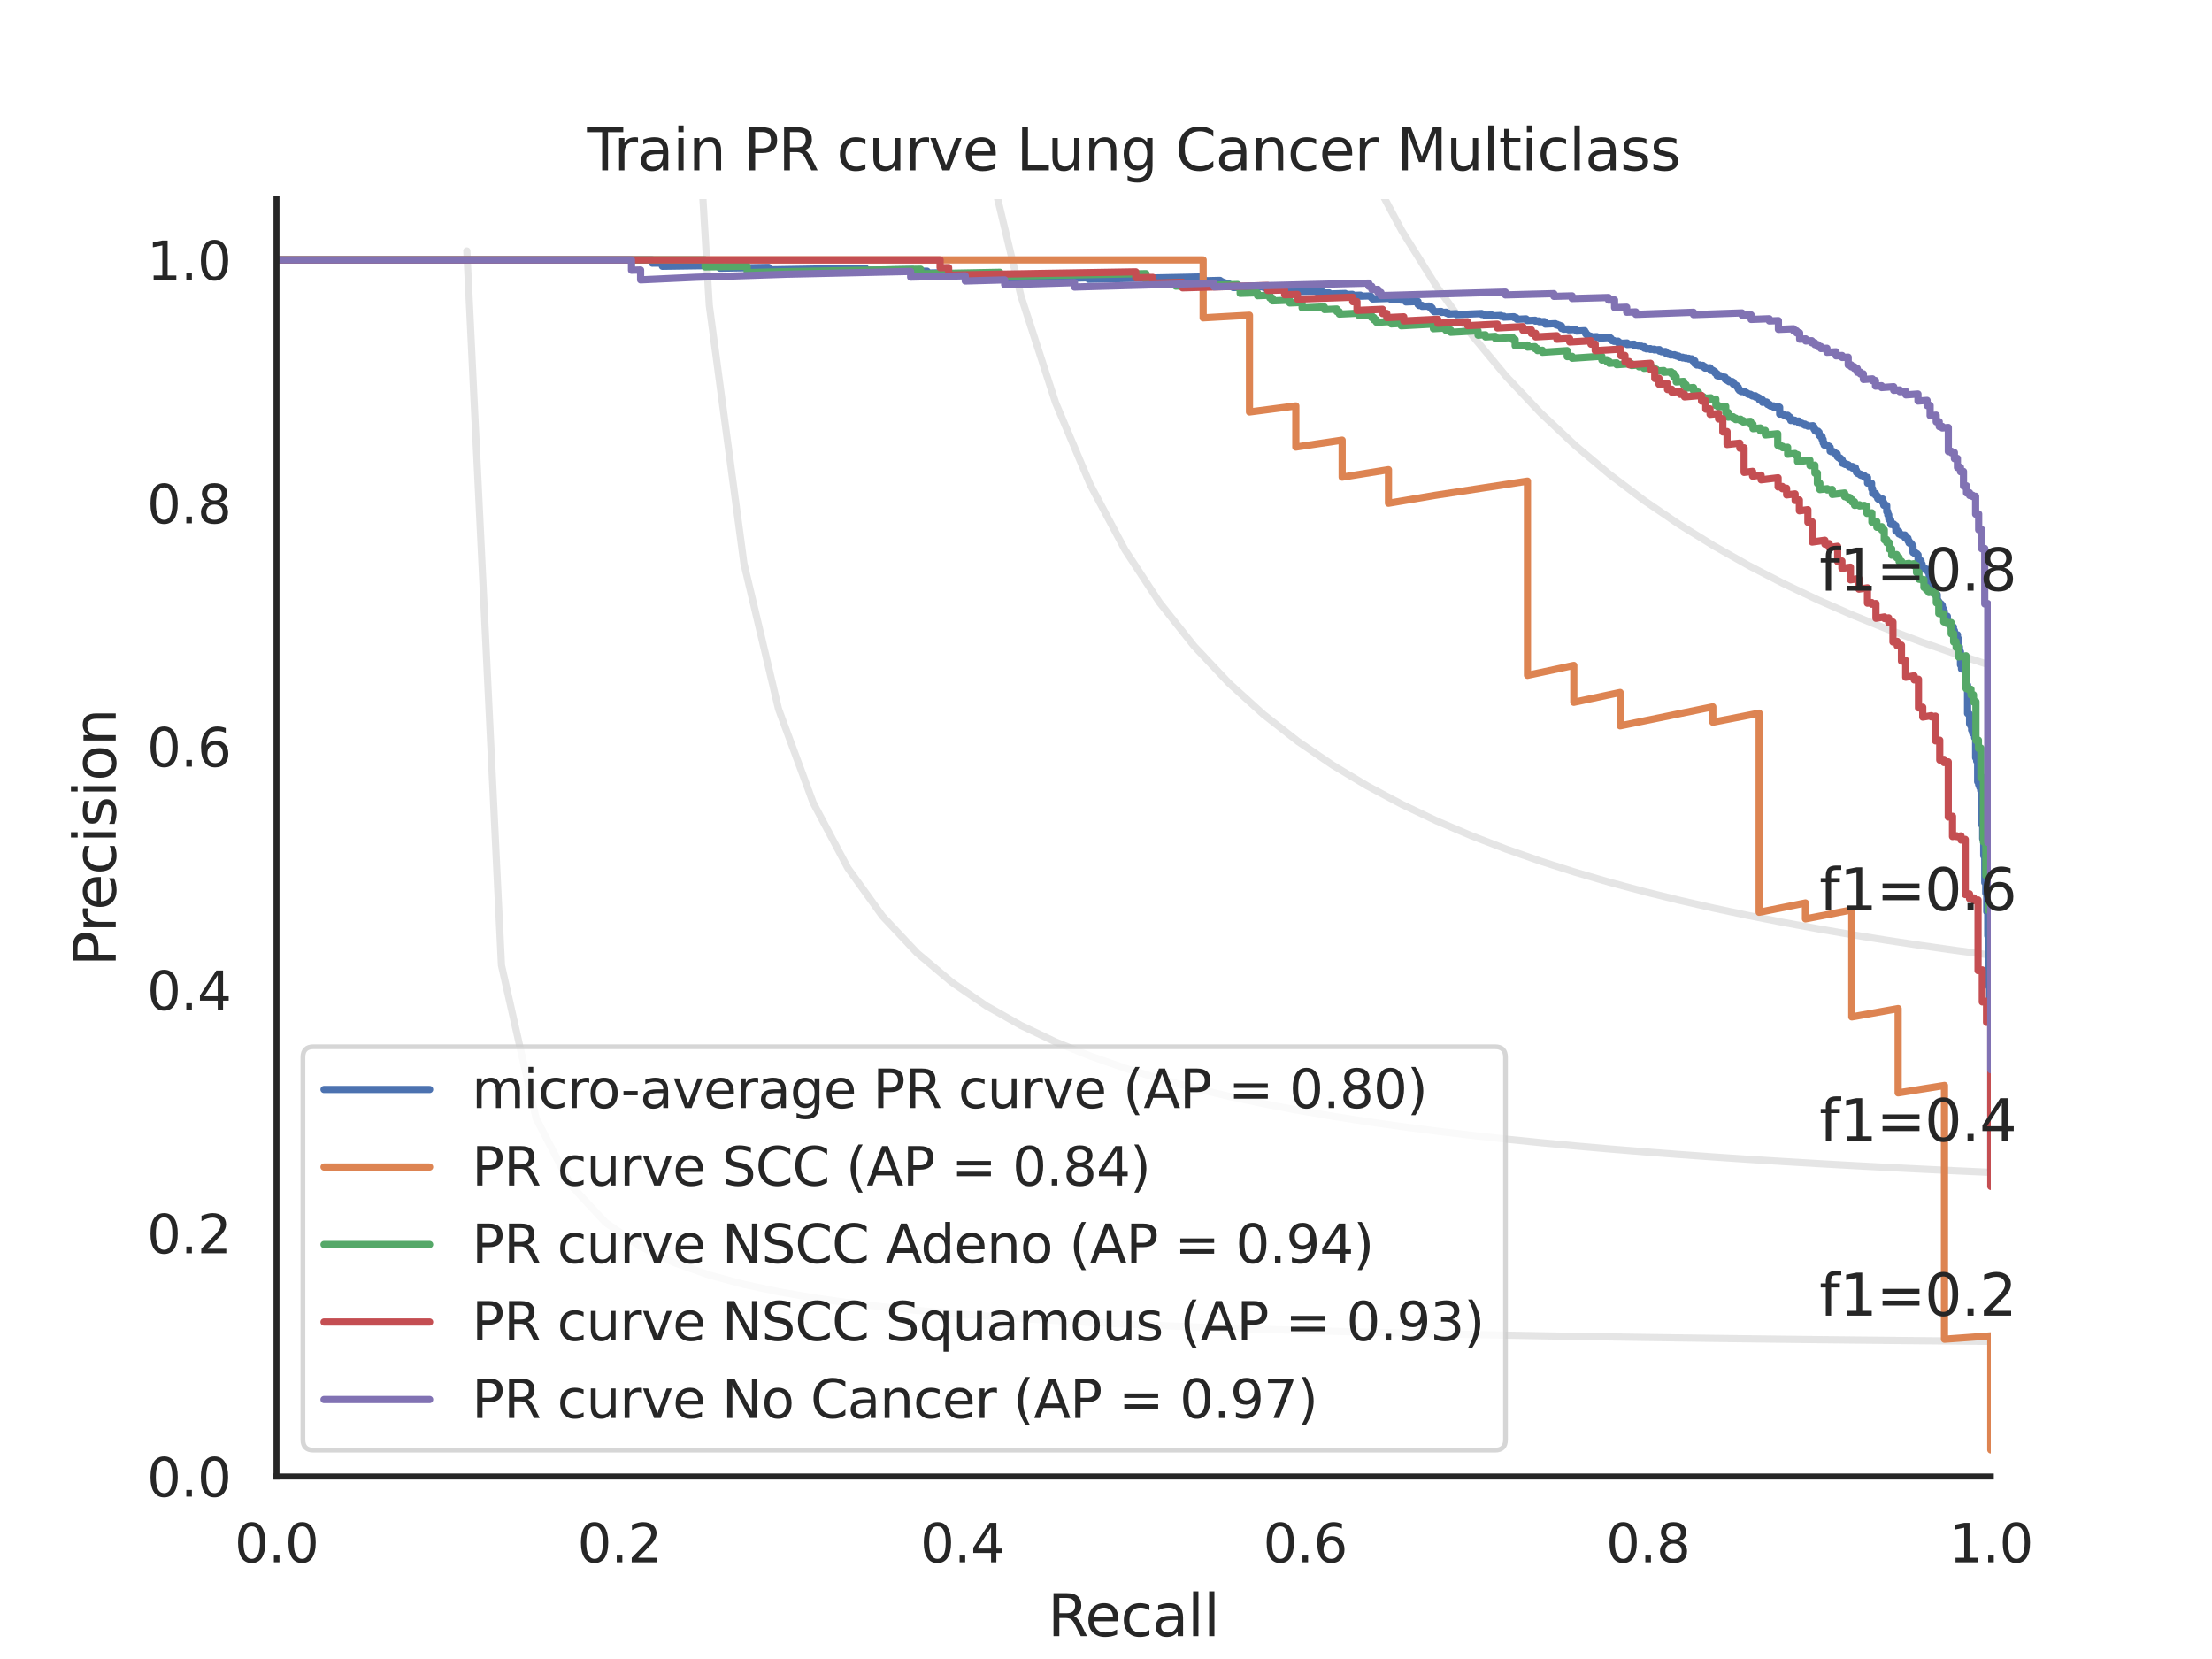 <?xml version="1.0" encoding="utf-8" standalone="no"?>
<!DOCTYPE svg PUBLIC "-//W3C//DTD SVG 1.1//EN"
  "http://www.w3.org/Graphics/SVG/1.1/DTD/svg11.dtd">
<svg xmlns:xlink="http://www.w3.org/1999/xlink" width="460.8pt" height="345.6pt" viewBox="0 0 460.8 345.6" xmlns="http://www.w3.org/2000/svg" version="1.1">
 <defs>
  <style type="text/css">*{stroke-linejoin: round; stroke-linecap: butt}</style>
 </defs>
 <g id="figure_1">
  <g id="patch_1">
   <path d="M 0 345.6 
L 460.8 345.6 
L 460.8 0 
L 0 0 
z
" style="fill: #ffffff"/>
  </g>
  <g id="axes_1">
   <g id="patch_2">
    <path d="M 57.6 307.584 
L 414.72 307.584 
L 414.72 41.472 
L 57.6 41.472 
z
" style="fill: #ffffff"/>
   </g>
   <g id="matplotlib.axis_1">
    <g id="xtick_1">
     <g id="text_1">
      <!-- 0.0 -->
      <g style="fill: #262626" transform="translate(48.853 325.442) scale(0.11 -0.11)">
       <defs>
        <path id="DejaVuSans-30" d="M 2034 4250 
Q 1547 4250 1301 3770 
Q 1056 3291 1056 2328 
Q 1056 1369 1301 889 
Q 1547 409 2034 409 
Q 2525 409 2770 889 
Q 3016 1369 3016 2328 
Q 3016 3291 2770 3770 
Q 2525 4250 2034 4250 
z
M 2034 4750 
Q 2819 4750 3233 4129 
Q 3647 3509 3647 2328 
Q 3647 1150 3233 529 
Q 2819 -91 2034 -91 
Q 1250 -91 836 529 
Q 422 1150 422 2328 
Q 422 3509 836 4129 
Q 1250 4750 2034 4750 
z
" transform="scale(0.016)"/>
        <path id="DejaVuSans-2e" d="M 684 794 
L 1344 794 
L 1344 0 
L 684 0 
L 684 794 
z
" transform="scale(0.016)"/>
       </defs>
       <use xlink:href="#DejaVuSans-30"/>
       <use xlink:href="#DejaVuSans-2e" x="63.623"/>
       <use xlink:href="#DejaVuSans-30" x="95.41"/>
      </g>
     </g>
    </g>
    <g id="xtick_2">
     <g id="text_2">
      <!-- 0.2 -->
      <g style="fill: #262626" transform="translate(120.277 325.442) scale(0.11 -0.11)">
       <defs>
        <path id="DejaVuSans-32" d="M 1228 531 
L 3431 531 
L 3431 0 
L 469 0 
L 469 531 
Q 828 903 1448 1529 
Q 2069 2156 2228 2338 
Q 2531 2678 2651 2914 
Q 2772 3150 2772 3378 
Q 2772 3750 2511 3984 
Q 2250 4219 1831 4219 
Q 1534 4219 1204 4116 
Q 875 4013 500 3803 
L 500 4441 
Q 881 4594 1212 4672 
Q 1544 4750 1819 4750 
Q 2544 4750 2975 4387 
Q 3406 4025 3406 3419 
Q 3406 3131 3298 2873 
Q 3191 2616 2906 2266 
Q 2828 2175 2409 1742 
Q 1991 1309 1228 531 
z
" transform="scale(0.016)"/>
       </defs>
       <use xlink:href="#DejaVuSans-30"/>
       <use xlink:href="#DejaVuSans-2e" x="63.623"/>
       <use xlink:href="#DejaVuSans-32" x="95.41"/>
      </g>
     </g>
    </g>
    <g id="xtick_3">
     <g id="text_3">
      <!-- 0.4 -->
      <g style="fill: #262626" transform="translate(191.701 325.442) scale(0.11 -0.11)">
       <defs>
        <path id="DejaVuSans-34" d="M 2419 4116 
L 825 1625 
L 2419 1625 
L 2419 4116 
z
M 2253 4666 
L 3047 4666 
L 3047 1625 
L 3713 1625 
L 3713 1100 
L 3047 1100 
L 3047 0 
L 2419 0 
L 2419 1100 
L 313 1100 
L 313 1709 
L 2253 4666 
z
" transform="scale(0.016)"/>
       </defs>
       <use xlink:href="#DejaVuSans-30"/>
       <use xlink:href="#DejaVuSans-2e" x="63.623"/>
       <use xlink:href="#DejaVuSans-34" x="95.41"/>
      </g>
     </g>
    </g>
    <g id="xtick_4">
     <g id="text_4">
      <!-- 0.6 -->
      <g style="fill: #262626" transform="translate(263.125 325.442) scale(0.11 -0.11)">
       <defs>
        <path id="DejaVuSans-36" d="M 2113 2584 
Q 1688 2584 1439 2293 
Q 1191 2003 1191 1497 
Q 1191 994 1439 701 
Q 1688 409 2113 409 
Q 2538 409 2786 701 
Q 3034 994 3034 1497 
Q 3034 2003 2786 2293 
Q 2538 2584 2113 2584 
z
M 3366 4563 
L 3366 3988 
Q 3128 4100 2886 4159 
Q 2644 4219 2406 4219 
Q 1781 4219 1451 3797 
Q 1122 3375 1075 2522 
Q 1259 2794 1537 2939 
Q 1816 3084 2150 3084 
Q 2853 3084 3261 2657 
Q 3669 2231 3669 1497 
Q 3669 778 3244 343 
Q 2819 -91 2113 -91 
Q 1303 -91 875 529 
Q 447 1150 447 2328 
Q 447 3434 972 4092 
Q 1497 4750 2381 4750 
Q 2619 4750 2861 4703 
Q 3103 4656 3366 4563 
z
" transform="scale(0.016)"/>
       </defs>
       <use xlink:href="#DejaVuSans-30"/>
       <use xlink:href="#DejaVuSans-2e" x="63.623"/>
       <use xlink:href="#DejaVuSans-36" x="95.41"/>
      </g>
     </g>
    </g>
    <g id="xtick_5">
     <g id="text_5">
      <!-- 0.8 -->
      <g style="fill: #262626" transform="translate(334.549 325.442) scale(0.11 -0.11)">
       <defs>
        <path id="DejaVuSans-38" d="M 2034 2216 
Q 1584 2216 1326 1975 
Q 1069 1734 1069 1313 
Q 1069 891 1326 650 
Q 1584 409 2034 409 
Q 2484 409 2743 651 
Q 3003 894 3003 1313 
Q 3003 1734 2745 1975 
Q 2488 2216 2034 2216 
z
M 1403 2484 
Q 997 2584 770 2862 
Q 544 3141 544 3541 
Q 544 4100 942 4425 
Q 1341 4750 2034 4750 
Q 2731 4750 3128 4425 
Q 3525 4100 3525 3541 
Q 3525 3141 3298 2862 
Q 3072 2584 2669 2484 
Q 3125 2378 3379 2068 
Q 3634 1759 3634 1313 
Q 3634 634 3220 271 
Q 2806 -91 2034 -91 
Q 1263 -91 848 271 
Q 434 634 434 1313 
Q 434 1759 690 2068 
Q 947 2378 1403 2484 
z
M 1172 3481 
Q 1172 3119 1398 2916 
Q 1625 2713 2034 2713 
Q 2441 2713 2670 2916 
Q 2900 3119 2900 3481 
Q 2900 3844 2670 4047 
Q 2441 4250 2034 4250 
Q 1625 4250 1398 4047 
Q 1172 3844 1172 3481 
z
" transform="scale(0.016)"/>
       </defs>
       <use xlink:href="#DejaVuSans-30"/>
       <use xlink:href="#DejaVuSans-2e" x="63.623"/>
       <use xlink:href="#DejaVuSans-38" x="95.41"/>
      </g>
     </g>
    </g>
    <g id="xtick_6">
     <g id="text_6">
      <!-- 1.0 -->
      <g style="fill: #262626" transform="translate(405.973 325.442) scale(0.11 -0.11)">
       <defs>
        <path id="DejaVuSans-31" d="M 794 531 
L 1825 531 
L 1825 4091 
L 703 3866 
L 703 4441 
L 1819 4666 
L 2450 4666 
L 2450 531 
L 3481 531 
L 3481 0 
L 794 0 
L 794 531 
z
" transform="scale(0.016)"/>
       </defs>
       <use xlink:href="#DejaVuSans-31"/>
       <use xlink:href="#DejaVuSans-2e" x="63.623"/>
       <use xlink:href="#DejaVuSans-30" x="95.41"/>
      </g>
     </g>
    </g>
    <g id="text_7">
     <!-- Recall -->
     <g style="fill: #262626" transform="translate(218.259 340.848) scale(0.12 -0.12)">
      <defs>
       <path id="DejaVuSans-52" d="M 2841 2188 
Q 3044 2119 3236 1894 
Q 3428 1669 3622 1275 
L 4263 0 
L 3584 0 
L 2988 1197 
Q 2756 1666 2539 1819 
Q 2322 1972 1947 1972 
L 1259 1972 
L 1259 0 
L 628 0 
L 628 4666 
L 2053 4666 
Q 2853 4666 3247 4331 
Q 3641 3997 3641 3322 
Q 3641 2881 3436 2590 
Q 3231 2300 2841 2188 
z
M 1259 4147 
L 1259 2491 
L 2053 2491 
Q 2509 2491 2742 2702 
Q 2975 2913 2975 3322 
Q 2975 3731 2742 3939 
Q 2509 4147 2053 4147 
L 1259 4147 
z
" transform="scale(0.016)"/>
       <path id="DejaVuSans-65" d="M 3597 1894 
L 3597 1613 
L 953 1613 
Q 991 1019 1311 708 
Q 1631 397 2203 397 
Q 2534 397 2845 478 
Q 3156 559 3463 722 
L 3463 178 
Q 3153 47 2828 -22 
Q 2503 -91 2169 -91 
Q 1331 -91 842 396 
Q 353 884 353 1716 
Q 353 2575 817 3079 
Q 1281 3584 2069 3584 
Q 2775 3584 3186 3129 
Q 3597 2675 3597 1894 
z
M 3022 2063 
Q 3016 2534 2758 2815 
Q 2500 3097 2075 3097 
Q 1594 3097 1305 2825 
Q 1016 2553 972 2059 
L 3022 2063 
z
" transform="scale(0.016)"/>
       <path id="DejaVuSans-63" d="M 3122 3366 
L 3122 2828 
Q 2878 2963 2633 3030 
Q 2388 3097 2138 3097 
Q 1578 3097 1268 2742 
Q 959 2388 959 1747 
Q 959 1106 1268 751 
Q 1578 397 2138 397 
Q 2388 397 2633 464 
Q 2878 531 3122 666 
L 3122 134 
Q 2881 22 2623 -34 
Q 2366 -91 2075 -91 
Q 1284 -91 818 406 
Q 353 903 353 1747 
Q 353 2603 823 3093 
Q 1294 3584 2113 3584 
Q 2378 3584 2631 3529 
Q 2884 3475 3122 3366 
z
" transform="scale(0.016)"/>
       <path id="DejaVuSans-61" d="M 2194 1759 
Q 1497 1759 1228 1600 
Q 959 1441 959 1056 
Q 959 750 1161 570 
Q 1363 391 1709 391 
Q 2188 391 2477 730 
Q 2766 1069 2766 1631 
L 2766 1759 
L 2194 1759 
z
M 3341 1997 
L 3341 0 
L 2766 0 
L 2766 531 
Q 2569 213 2275 61 
Q 1981 -91 1556 -91 
Q 1019 -91 701 211 
Q 384 513 384 1019 
Q 384 1609 779 1909 
Q 1175 2209 1959 2209 
L 2766 2209 
L 2766 2266 
Q 2766 2663 2505 2880 
Q 2244 3097 1772 3097 
Q 1472 3097 1187 3025 
Q 903 2953 641 2809 
L 641 3341 
Q 956 3463 1253 3523 
Q 1550 3584 1831 3584 
Q 2591 3584 2966 3190 
Q 3341 2797 3341 1997 
z
" transform="scale(0.016)"/>
       <path id="DejaVuSans-6c" d="M 603 4863 
L 1178 4863 
L 1178 0 
L 603 0 
L 603 4863 
z
" transform="scale(0.016)"/>
      </defs>
      <use xlink:href="#DejaVuSans-52"/>
      <use xlink:href="#DejaVuSans-65" x="64.982"/>
      <use xlink:href="#DejaVuSans-63" x="126.506"/>
      <use xlink:href="#DejaVuSans-61" x="181.486"/>
      <use xlink:href="#DejaVuSans-6c" x="242.766"/>
      <use xlink:href="#DejaVuSans-6c" x="270.549"/>
     </g>
    </g>
   </g>
   <g id="matplotlib.axis_2">
    <g id="ytick_1">
     <g id="text_8">
      <!-- 0.0 -->
      <g style="fill: #262626" transform="translate(30.607 311.763) scale(0.11 -0.11)">
       <use xlink:href="#DejaVuSans-30"/>
       <use xlink:href="#DejaVuSans-2e" x="63.623"/>
       <use xlink:href="#DejaVuSans-30" x="95.41"/>
      </g>
     </g>
    </g>
    <g id="ytick_2">
     <g id="text_9">
      <!-- 0.2 -->
      <g style="fill: #262626" transform="translate(30.607 261.075) scale(0.11 -0.11)">
       <use xlink:href="#DejaVuSans-30"/>
       <use xlink:href="#DejaVuSans-2e" x="63.623"/>
       <use xlink:href="#DejaVuSans-32" x="95.41"/>
      </g>
     </g>
    </g>
    <g id="ytick_3">
     <g id="text_10">
      <!-- 0.4 -->
      <g style="fill: #262626" transform="translate(30.607 210.387) scale(0.11 -0.11)">
       <use xlink:href="#DejaVuSans-30"/>
       <use xlink:href="#DejaVuSans-2e" x="63.623"/>
       <use xlink:href="#DejaVuSans-34" x="95.41"/>
      </g>
     </g>
    </g>
    <g id="ytick_4">
     <g id="text_11">
      <!-- 0.6 -->
      <g style="fill: #262626" transform="translate(30.607 159.699) scale(0.11 -0.11)">
       <use xlink:href="#DejaVuSans-30"/>
       <use xlink:href="#DejaVuSans-2e" x="63.623"/>
       <use xlink:href="#DejaVuSans-36" x="95.41"/>
      </g>
     </g>
    </g>
    <g id="ytick_5">
     <g id="text_12">
      <!-- 0.8 -->
      <g style="fill: #262626" transform="translate(30.607 109.011) scale(0.11 -0.11)">
       <use xlink:href="#DejaVuSans-30"/>
       <use xlink:href="#DejaVuSans-2e" x="63.623"/>
       <use xlink:href="#DejaVuSans-38" x="95.41"/>
      </g>
     </g>
    </g>
    <g id="ytick_6">
     <g id="text_13">
      <!-- 1.0 -->
      <g style="fill: #262626" transform="translate(30.607 58.323) scale(0.11 -0.11)">
       <use xlink:href="#DejaVuSans-31"/>
       <use xlink:href="#DejaVuSans-2e" x="63.623"/>
       <use xlink:href="#DejaVuSans-30" x="95.41"/>
      </g>
     </g>
    </g>
    <g id="text_14">
     <!-- Precision -->
     <g style="fill: #262626" transform="translate(24.111 201.296) rotate(-90) scale(0.12 -0.12)">
      <defs>
       <path id="DejaVuSans-50" d="M 1259 4147 
L 1259 2394 
L 2053 2394 
Q 2494 2394 2734 2622 
Q 2975 2850 2975 3272 
Q 2975 3691 2734 3919 
Q 2494 4147 2053 4147 
L 1259 4147 
z
M 628 4666 
L 2053 4666 
Q 2838 4666 3239 4311 
Q 3641 3956 3641 3272 
Q 3641 2581 3239 2228 
Q 2838 1875 2053 1875 
L 1259 1875 
L 1259 0 
L 628 0 
L 628 4666 
z
" transform="scale(0.016)"/>
       <path id="DejaVuSans-72" d="M 2631 2963 
Q 2534 3019 2420 3045 
Q 2306 3072 2169 3072 
Q 1681 3072 1420 2755 
Q 1159 2438 1159 1844 
L 1159 0 
L 581 0 
L 581 3500 
L 1159 3500 
L 1159 2956 
Q 1341 3275 1631 3429 
Q 1922 3584 2338 3584 
Q 2397 3584 2469 3576 
Q 2541 3569 2628 3553 
L 2631 2963 
z
" transform="scale(0.016)"/>
       <path id="DejaVuSans-69" d="M 603 3500 
L 1178 3500 
L 1178 0 
L 603 0 
L 603 3500 
z
M 603 4863 
L 1178 4863 
L 1178 4134 
L 603 4134 
L 603 4863 
z
" transform="scale(0.016)"/>
       <path id="DejaVuSans-73" d="M 2834 3397 
L 2834 2853 
Q 2591 2978 2328 3040 
Q 2066 3103 1784 3103 
Q 1356 3103 1142 2972 
Q 928 2841 928 2578 
Q 928 2378 1081 2264 
Q 1234 2150 1697 2047 
L 1894 2003 
Q 2506 1872 2764 1633 
Q 3022 1394 3022 966 
Q 3022 478 2636 193 
Q 2250 -91 1575 -91 
Q 1294 -91 989 -36 
Q 684 19 347 128 
L 347 722 
Q 666 556 975 473 
Q 1284 391 1588 391 
Q 1994 391 2212 530 
Q 2431 669 2431 922 
Q 2431 1156 2273 1281 
Q 2116 1406 1581 1522 
L 1381 1569 
Q 847 1681 609 1914 
Q 372 2147 372 2553 
Q 372 3047 722 3315 
Q 1072 3584 1716 3584 
Q 2034 3584 2315 3537 
Q 2597 3491 2834 3397 
z
" transform="scale(0.016)"/>
       <path id="DejaVuSans-6f" d="M 1959 3097 
Q 1497 3097 1228 2736 
Q 959 2375 959 1747 
Q 959 1119 1226 758 
Q 1494 397 1959 397 
Q 2419 397 2687 759 
Q 2956 1122 2956 1747 
Q 2956 2369 2687 2733 
Q 2419 3097 1959 3097 
z
M 1959 3584 
Q 2709 3584 3137 3096 
Q 3566 2609 3566 1747 
Q 3566 888 3137 398 
Q 2709 -91 1959 -91 
Q 1206 -91 779 398 
Q 353 888 353 1747 
Q 353 2609 779 3096 
Q 1206 3584 1959 3584 
z
" transform="scale(0.016)"/>
       <path id="DejaVuSans-6e" d="M 3513 2113 
L 3513 0 
L 2938 0 
L 2938 2094 
Q 2938 2591 2744 2837 
Q 2550 3084 2163 3084 
Q 1697 3084 1428 2787 
Q 1159 2491 1159 1978 
L 1159 0 
L 581 0 
L 581 3500 
L 1159 3500 
L 1159 2956 
Q 1366 3272 1645 3428 
Q 1925 3584 2291 3584 
Q 2894 3584 3203 3211 
Q 3513 2838 3513 2113 
z
" transform="scale(0.016)"/>
      </defs>
      <use xlink:href="#DejaVuSans-50"/>
      <use xlink:href="#DejaVuSans-72" x="58.553"/>
      <use xlink:href="#DejaVuSans-65" x="97.416"/>
      <use xlink:href="#DejaVuSans-63" x="158.939"/>
      <use xlink:href="#DejaVuSans-69" x="213.92"/>
      <use xlink:href="#DejaVuSans-73" x="241.703"/>
      <use xlink:href="#DejaVuSans-69" x="293.803"/>
      <use xlink:href="#DejaVuSans-6f" x="321.586"/>
      <use xlink:href="#DejaVuSans-6e" x="382.768"/>
     </g>
    </g>
   </g>
   <g id="line2d_1">
    <path d="M 97.248 52.267 
L 104.463 201.073 
L 111.678 232.96 
L 118.893 246.859 
L 126.109 254.643 
L 133.324 259.62 
L 140.539 263.076 
L 147.755 265.615 
L 154.97 267.561 
L 162.185 269.099 
L 169.4 270.345 
L 176.616 271.375 
L 183.831 272.241 
L 191.046 272.979 
L 198.262 273.616 
L 205.477 274.171 
L 212.692 274.658 
L 219.907 275.091 
L 227.123 275.476 
L 234.338 275.822 
L 241.553 276.135 
L 248.769 276.418 
L 255.984 276.676 
L 263.199 276.912 
L 270.414 277.129 
L 277.63 277.33 
L 284.845 277.515 
L 292.06 277.686 
L 299.275 277.846 
L 306.491 277.994 
L 313.706 278.133 
L 320.921 278.264 
L 328.137 278.386 
L 335.352 278.501 
L 342.567 278.609 
L 349.782 278.711 
L 356.998 278.808 
L 364.213 278.899 
L 371.428 278.986 
L 378.644 279.068 
L 385.859 279.146 
L 393.074 279.221 
L 400.289 279.292 
L 407.505 279.359 
L 414.72 279.424 
" clip-path="url(#p4f97fc4d31)" style="fill: none; stroke: #808080; stroke-opacity: 0.2; stroke-width: 1.5; stroke-linecap: round"/>
   </g>
   <g id="line2d_2">
    <path d="M 143.905 -1 
L 147.755 63.611 
L 154.97 117.362 
L 162.185 147.722 
L 169.4 167.231 
L 176.616 180.825 
L 183.831 190.84 
L 191.046 198.524 
L 198.262 204.607 
L 205.477 209.542 
L 212.692 213.626 
L 219.907 217.061 
L 227.123 219.991 
L 234.338 222.519 
L 241.553 224.724 
L 248.769 226.662 
L 255.984 228.38 
L 263.199 229.914 
L 270.414 231.291 
L 277.63 232.534 
L 284.845 233.662 
L 292.06 234.69 
L 299.275 235.631 
L 306.491 236.496 
L 313.706 237.293 
L 320.921 238.03 
L 328.137 238.714 
L 335.352 239.349 
L 342.567 239.942 
L 349.782 240.496 
L 356.998 241.015 
L 364.213 241.503 
L 371.428 241.961 
L 378.644 242.393 
L 385.859 242.8 
L 393.074 243.185 
L 400.289 243.55 
L 407.505 243.896 
L 414.72 244.224 
" clip-path="url(#p4f97fc4d31)" style="fill: none; stroke: #808080; stroke-opacity: 0.2; stroke-width: 1.5; stroke-linecap: round"/>
   </g>
   <g id="line2d_3">
    <path d="M 200.009 -1 
L 205.477 31.611 
L 212.692 61.693 
L 219.907 83.907 
L 227.123 100.983 
L 234.338 114.518 
L 241.553 125.511 
L 248.769 134.616 
L 255.984 142.281 
L 263.199 148.823 
L 270.414 154.471 
L 277.63 159.398 
L 284.845 163.732 
L 292.06 167.575 
L 299.275 171.006 
L 306.491 174.088 
L 313.706 176.871 
L 320.921 179.398 
L 328.137 181.701 
L 335.352 183.809 
L 342.567 185.746 
L 349.782 187.532 
L 356.998 189.184 
L 364.213 190.716 
L 371.428 192.142 
L 378.644 193.471 
L 385.859 194.714 
L 393.074 195.878 
L 400.289 196.971 
L 407.505 197.998 
L 414.72 198.967 
" clip-path="url(#p4f97fc4d31)" style="fill: none; stroke: #808080; stroke-opacity: 0.2; stroke-width: 1.5; stroke-linecap: round"/>
   </g>
   <g id="line2d_4">
    <path d="M 270.344 -1 
L 270.414 -0.768 
L 277.63 18.581 
L 284.845 34.622 
L 292.06 48.136 
L 299.275 59.676 
L 306.491 69.647 
L 313.706 78.346 
L 320.921 86.004 
L 328.137 92.796 
L 335.352 98.862 
L 342.567 104.312 
L 349.782 109.235 
L 356.998 113.705 
L 364.213 117.78 
L 371.428 121.512 
L 378.644 124.941 
L 385.859 128.104 
L 393.074 131.029 
L 400.289 133.744 
L 407.505 136.269 
L 414.72 138.624 
" clip-path="url(#p4f97fc4d31)" style="fill: none; stroke: #808080; stroke-opacity: 0.2; stroke-width: 1.5; stroke-linecap: round"/>
   </g>
   <g id="line2d_5">
    <path d="M 414.72 243.962 
L 414.72 208.963 
L 414.51 208.998 
L 414.51 208.908 
L 414.51 205.437 
L 414.299 205.473 
L 414.299 205.376 
L 414.299 194.922 
L 414.089 194.959 
L 414.089 194.87 
L 414.089 189.896 
L 413.878 189.933 
L 413.878 189.836 
L 413.878 186.033 
L 413.668 186.071 
L 413.668 185.967 
L 413.668 183.826 
L 413.457 183.864 
L 413.457 183.756 
L 413.457 178.225 
L 413.247 178.262 
L 413.247 178.184 
L 413.247 174.691 
L 413.036 174.729 
L 413.036 174.646 
L 413.036 171.778 
L 412.826 171.815 
L 412.826 171.729 
L 412.826 164.648 
L 412.616 164.685 
L 412.616 164.59 
L 412.616 163.965 
L 412.405 164.002 
L 412.405 163.906 
L 412.405 163.421 
L 412.195 163.458 
L 412.195 163.36 
L 412.195 162.823 
L 411.984 162.859 
L 411.984 162.761 
L 411.984 158.512 
L 411.774 158.549 
L 411.774 158.444 
L 411.774 157.816 
L 411.563 157.852 
L 411.563 157.747 
L 411.563 153.635 
L 411.353 153.67 
L 411.353 153.559 
L 411.353 152.832 
L 411.142 152.868 
L 411.142 152.755 
L 411.142 152.699 
L 410.932 152.735 
L 410.932 152.678 
L 410.932 152.056 
L 410.722 152.091 
L 410.722 152.035 
L 410.722 151.119 
L 410.511 151.155 
L 410.511 151.097 
L 410.511 150.75 
L 410.301 150.786 
L 410.301 150.728 
L 410.301 148.793 
L 410.09 148.829 
L 410.09 148.769 
L 410.09 148.591 
L 409.88 148.626 
L 409.88 148.567 
L 409.88 142.695 
L 409.669 142.73 
L 409.669 142.666 
L 409.669 140.915 
L 409.459 140.949 
L 409.459 140.884 
L 409.459 139.429 
L 409.038 139.496 
L 409.038 139.43 
L 409.038 139.363 
L 408.617 139.364 
L 408.617 138.489 
L 408.407 138.523 
L 408.407 138.455 
L 408.407 135.772 
L 408.196 135.806 
L 408.196 135.736 
L 408.196 134.751 
L 407.986 134.784 
L 407.986 134.713 
L 407.986 133.069 
L 407.775 133.102 
L 407.775 133.029 
L 407.775 132.231 
L 407.144 132.328 
L 407.144 132.255 
L 407.144 131.375 
L 406.934 131.407 
L 406.934 131.333 
L 406.934 130.592 
L 406.723 130.624 
L 406.723 130.549 
L 406.723 130.326 
L 406.513 130.358 
L 406.513 130.283 
L 406.513 130.208 
L 406.092 130.197 
L 406.092 129.671 
L 405.671 129.735 
L 405.671 129.66 
L 405.671 128.366 
L 405.25 128.353 
L 405.25 128.277 
L 405.04 128.308 
L 405.04 128.231 
L 405.04 127.304 
L 404.829 127.336 
L 404.829 127.258 
L 404.829 126.79 
L 404.619 126.822 
L 404.619 126.743 
L 404.619 126.115 
L 404.408 126.147 
L 404.408 126.068 
L 404.408 125.831 
L 403.987 125.893 
L 403.987 125.814 
L 403.987 125.417 
L 403.777 125.448 
L 403.777 125.369 
L 403.777 125.129 
L 403.567 125.16 
L 403.567 125.081 
L 403.567 123.874 
L 403.356 123.904 
L 403.356 123.823 
L 403.356 123.742 
L 402.935 123.804 
L 402.935 123.722 
L 402.935 123.152 
L 402.514 123.131 
L 402.514 122.803 
L 402.304 122.833 
L 402.304 122.751 
L 402.304 121.758 
L 402.093 121.789 
L 402.093 121.705 
L 402.093 120.785 
L 401.883 120.815 
L 401.883 120.731 
L 401.883 119.202 
L 401.673 119.232 
L 401.673 119.146 
L 401.673 118.889 
L 401.462 118.918 
L 401.462 118.832 
L 401.462 118.574 
L 400.831 118.576 
L 400.831 118.23 
L 400.41 118.288 
L 400.41 118.202 
L 400.41 117.504 
L 400.2 117.533 
L 400.2 117.446 
L 400.2 116.83 
L 399.779 116.888 
L 399.779 116.8 
L 399.779 116.623 
L 399.568 116.652 
L 399.568 116.564 
L 399.568 115.584 
L 399.358 115.613 
L 399.358 115.523 
L 399.358 115.344 
L 398.937 115.401 
L 398.937 115.311 
L 398.937 115.041 
L 398.516 115.098 
L 398.516 115.008 
L 398.516 113.826 
L 398.306 113.854 
L 398.306 113.763 
L 398.306 113.396 
L 398.095 113.424 
L 398.095 113.332 
L 398.095 113.148 
L 397.674 113.112 
L 397.674 112.649 
L 397.464 112.677 
L 397.464 112.584 
L 397.464 112.118 
L 397.253 112.146 
L 397.253 112.052 
L 397.253 111.959 
L 396.832 112.014 
L 396.832 111.921 
L 396.832 111.451 
L 395.991 111.467 
L 395.991 111.278 
L 395.57 111.238 
L 395.57 110.668 
L 394.938 110.655 
L 394.938 109.503 
L 394.518 109.46 
L 394.518 109.17 
L 393.886 109.25 
L 393.886 109.153 
L 393.886 108.372 
L 393.676 108.399 
L 393.676 108.301 
L 393.676 108.105 
L 393.465 108.131 
L 393.465 108.033 
L 393.465 107.242 
L 393.255 107.268 
L 393.255 107.169 
L 393.255 106.571 
L 393.044 106.597 
L 393.044 106.497 
L 393.044 105.289 
L 392.413 105.264 
L 392.413 104.653 
L 392.203 104.679 
L 392.203 104.577 
L 392.203 103.961 
L 391.361 104.062 
L 391.361 103.959 
L 391.361 103.856 
L 391.151 103.881 
L 391.151 103.778 
L 391.151 103.363 
L 390.94 103.388 
L 390.94 103.284 
L 390.94 103.18 
L 390.73 103.205 
L 390.73 103.101 
L 390.73 102.788 
L 390.098 102.758 
L 390.098 101.811 
L 389.888 101.835 
L 389.888 101.729 
L 389.888 100.665 
L 389.046 100.654 
L 389.046 99.467 
L 388.415 99.43 
L 388.415 99.103 
L 387.783 99.064 
L 387.783 98.955 
L 387.573 98.978 
L 387.573 98.869 
L 387.573 98.759 
L 387.152 98.696 
L 387.152 98.586 
L 386.942 98.61 
L 386.942 98.499 
L 386.942 98.389 
L 386.731 98.412 
L 386.731 98.302 
L 386.731 97.97 
L 386.521 97.993 
L 386.521 97.882 
L 386.521 97.437 
L 385.889 97.506 
L 385.889 97.395 
L 385.889 97.171 
L 385.258 97.24 
L 385.258 97.015 
L 385.048 97.038 
L 385.048 96.813 
L 384.837 96.836 
L 384.837 96.723 
L 384.416 96.769 
L 384.416 96.656 
L 384.206 96.678 
L 384.206 96.452 
L 383.785 96.497 
L 383.785 95.815 
L 383.575 95.837 
L 383.575 95.609 
L 383.364 95.631 
L 383.364 95.402 
L 383.154 95.424 
L 383.154 95.309 
L 382.943 95.331 
L 382.943 95.101 
L 382.733 95.123 
L 382.733 94.545 
L 382.522 94.567 
L 382.522 94.451 
L 382.312 94.473 
L 382.312 94.357 
L 382.101 94.379 
L 382.101 94.146 
L 381.891 94.168 
L 381.891 94.051 
L 381.47 94.095 
L 381.47 93.978 
L 381.26 94 
L 381.26 93.178 
L 381.049 93.199 
L 381.049 92.963 
L 380.839 92.984 
L 380.839 92.866 
L 380.628 92.887 
L 380.628 92.769 
L 380.208 92.811 
L 380.208 92.693 
L 379.997 92.714 
L 379.997 92.237 
L 379.787 92.258 
L 379.787 91.539 
L 379.576 91.56 
L 379.576 90.957 
L 379.366 90.977 
L 379.366 90.856 
L 379.155 90.876 
L 379.155 90.634 
L 378.945 90.654 
L 378.945 90.044 
L 378.734 90.065 
L 378.734 89.82 
L 378.314 89.86 
L 378.314 89.737 
L 378.103 89.757 
L 378.103 89.388 
L 377.893 89.408 
L 377.893 88.913 
L 377.682 88.933 
L 377.682 88.684 
L 376.63 88.783 
L 376.63 88.658 
L 376.42 88.678 
L 376.42 88.553 
L 375.999 88.592 
L 375.999 88.342 
L 375.578 88.381 
L 375.578 88.255 
L 375.367 88.275 
L 375.367 88.149 
L 374.946 88.188 
L 374.946 88.062 
L 374.736 88.082 
L 374.736 87.703 
L 373.894 87.78 
L 373.894 87.526 
L 373.052 87.603 
L 373.052 87.093 
L 372.842 87.112 
L 372.842 86.855 
L 372.421 86.894 
L 372.421 86.507 
L 371.79 86.564 
L 371.79 86.435 
L 371.579 86.454 
L 371.579 86.325 
L 371.369 86.343 
L 371.369 86.214 
L 370.738 86.27 
L 370.738 84.832 
L 370.527 84.85 
L 370.527 84.719 
L 369.475 84.809 
L 369.475 84.545 
L 368.844 84.599 
L 368.844 84.466 
L 368.633 84.484 
L 368.633 84.218 
L 368.212 84.254 
L 368.212 83.853 
L 368.002 83.871 
L 368.002 83.737 
L 367.16 83.808 
L 367.16 83.27 
L 366.529 83.322 
L 366.529 82.916 
L 366.318 82.934 
L 366.318 82.798 
L 366.108 82.815 
L 366.108 82.679 
L 365.687 82.714 
L 365.687 82.441 
L 365.056 82.492 
L 365.056 82.355 
L 364.845 82.373 
L 364.845 82.235 
L 364.635 82.253 
L 364.635 82.115 
L 364.214 82.149 
L 364.214 82.012 
L 364.003 82.029 
L 364.003 81.891 
L 363.793 81.908 
L 363.793 81.769 
L 363.583 81.786 
L 363.583 81.648 
L 363.372 81.665 
L 363.372 81.526 
L 362.741 81.577 
L 362.741 81.438 
L 362.53 81.454 
L 362.53 81.315 
L 362.32 81.332 
L 362.32 81.052 
L 362.11 81.069 
L 362.11 80.649 
L 361.899 80.665 
L 361.899 80.384 
L 361.689 80.4 
L 361.689 80.259 
L 361.478 80.275 
L 361.478 80.134 
L 361.268 80.15 
L 361.268 80.008 
L 361.057 80.025 
L 361.057 79.599 
L 360.847 79.615 
L 360.847 79.472 
L 360.216 79.52 
L 360.216 79.377 
L 360.005 79.393 
L 360.005 79.106 
L 359.584 79.138 
L 359.584 78.994 
L 359.374 79.01 
L 359.374 78.578 
L 358.953 78.609 
L 358.953 78.464 
L 358.322 78.51 
L 358.322 78.22 
L 357.69 78.266 
L 357.69 77.828 
L 357.48 77.844 
L 357.48 77.697 
L 357.269 77.712 
L 357.269 77.419 
L 357.059 77.434 
L 357.059 77.287 
L 356.848 77.302 
L 356.848 77.155 
L 356.428 77.184 
L 356.428 76.889 
L 356.217 76.903 
L 356.217 76.607 
L 355.165 76.679 
L 355.165 76.381 
L 354.744 76.41 
L 354.744 76.111 
L 354.113 76.154 
L 354.113 76.004 
L 353.481 76.046 
L 353.481 75.896 
L 353.271 75.91 
L 353.271 75.759 
L 353.061 75.773 
L 353.061 75.167 
L 352.64 75.195 
L 352.64 74.891 
L 352.429 74.904 
L 352.429 74.752 
L 351.798 74.792 
L 351.798 74.639 
L 351.167 74.68 
L 351.167 74.526 
L 350.535 74.567 
L 350.535 74.412 
L 349.904 74.453 
L 349.904 74.298 
L 349.693 74.312 
L 349.693 74.157 
L 349.273 74.183 
L 349.273 74.028 
L 348.852 74.055 
L 348.852 73.899 
L 348.01 73.952 
L 348.01 73.796 
L 347.589 73.822 
L 347.589 73.665 
L 347.168 73.692 
L 347.168 73.535 
L 346.958 73.548 
L 346.958 73.233 
L 346.116 73.284 
L 346.116 73.126 
L 345.695 73.152 
L 345.695 72.835 
L 344.643 72.898 
L 344.643 72.739 
L 343.801 72.789 
L 343.801 72.629 
L 342.959 72.68 
L 342.959 72.519 
L 342.538 72.544 
L 342.538 72.222 
L 341.907 72.259 
L 341.907 72.097 
L 341.276 72.135 
L 341.276 71.972 
L 340.434 72.022 
L 340.434 71.695 
L 338.961 71.781 
L 338.961 71.452 
L 337.488 71.537 
L 337.488 71.372 
L 337.067 71.396 
L 337.067 71.064 
L 336.225 71.111 
L 336.225 70.945 
L 335.804 70.968 
L 335.804 70.801 
L 335.594 70.813 
L 335.594 70.478 
L 335.383 70.489 
L 335.383 70.321 
L 333.279 70.437 
L 333.279 70.267 
L 332.648 70.302 
L 332.648 70.132 
L 331.385 70.201 
L 331.385 70.03 
L 330.754 70.064 
L 330.754 69.721 
L 330.543 69.732 
L 330.543 69.56 
L 330.333 69.571 
L 330.333 69.225 
L 330.122 69.236 
L 330.122 68.89 
L 328.439 68.976 
L 328.439 68.801 
L 328.228 68.812 
L 328.228 68.637 
L 326.755 68.712 
L 326.755 68.536 
L 325.703 68.589 
L 325.703 68.412 
L 325.282 68.433 
L 325.282 67.899 
L 324.861 67.92 
L 324.861 67.741 
L 324.44 67.762 
L 324.44 67.583 
L 324.02 67.603 
L 324.02 67.423 
L 321.915 67.523 
L 321.915 67.161 
L 321.705 67.17 
L 321.705 66.989 
L 320.652 67.037 
L 320.652 66.855 
L 319.811 66.893 
L 319.811 66.71 
L 318.127 66.787 
L 318.127 66.602 
L 317.917 66.611 
L 317.917 66.426 
L 316.023 66.512 
L 316.023 66.325 
L 315.812 66.334 
L 315.812 66.147 
L 315.391 66.166 
L 315.391 65.978 
L 313.287 66.071 
L 313.287 65.881 
L 312.656 65.909 
L 312.656 65.718 
L 310.762 65.801 
L 310.762 65.609 
L 309.289 65.673 
L 309.289 65.48 
L 308.657 65.507 
L 308.657 65.313 
L 303.396 65.542 
L 303.396 65.343 
L 301.713 65.417 
L 301.713 65.218 
L 301.292 65.236 
L 301.292 65.036 
L 300.24 65.081 
L 300.24 64.879 
L 298.766 64.942 
L 298.766 64.739 
L 298.556 64.748 
L 298.556 64.545 
L 298.346 64.554 
L 298.346 64.145 
L 298.135 64.154 
L 298.135 63.949 
L 297.714 63.966 
L 297.714 63.76 
L 296.241 63.817 
L 296.241 63.61 
L 295.61 63.635 
L 295.61 63.427 
L 295.399 63.435 
L 295.399 62.809 
L 292.874 62.898 
L 292.874 62.687 
L 292.664 62.694 
L 292.664 62.482 
L 291.822 62.511 
L 291.822 62.298 
L 289.717 62.37 
L 289.717 62.154 
L 285.93 62.283 
L 285.93 62.064 
L 285.719 62.071 
L 285.719 61.851 
L 285.509 61.858 
L 285.509 61.638 
L 283.404 61.706 
L 283.404 61.483 
L 281.721 61.537 
L 281.721 61.312 
L 280.248 61.359 
L 280.248 61.132 
L 276.881 61.237 
L 276.881 61.007 
L 275.618 61.045 
L 275.618 60.813 
L 274.355 60.851 
L 274.355 60.618 
L 269.305 60.768 
L 269.305 60.289 
L 268.884 60.301 
L 268.884 60.061 
L 268.463 60.072 
L 268.463 59.831 
L 263.412 59.967 
L 263.412 59.72 
L 256.889 59.898 
L 256.889 59.642 
L 256.257 59.659 
L 256.257 59.402 
L 256.047 59.408 
L 256.047 59.15 
L 255.205 59.17 
L 255.205 58.911 
L 254.574 58.926 
L 254.574 58.665 
L 254.153 58.674 
L 254.153 58.412 
L 250.786 58.486 
L 250.786 58.219 
L 250.575 58.223 
L 250.575 57.687 
L 226.795 58.177 
L 226.795 57.871 
L 220.272 58.018 
L 220.272 57.7 
L 204.278 58.082 
L 204.278 57.729 
L 202.174 57.78 
L 202.174 57.061 
L 195.65 57.197 
L 195.65 56.82 
L 193.125 56.869 
L 193.125 56.483 
L 190.178 56.535 
L 190.178 56.14 
L 180.288 56.299 
L 180.288 55.871 
L 160.085 56.209 
L 160.085 55.696 
L 149.984 55.864 
L 149.984 55.293 
L 137.989 55.464 
L 137.989 54.806 
L 135.884 54.823 
L 135.884 54.144 
L 57.6 54.144 
L 57.6 54.144 
" clip-path="url(#p4f97fc4d31)" style="fill: none; stroke: #4c72b0; stroke-width: 1.5; stroke-linecap: round"/>
   </g>
   <g id="line2d_6">
    <path d="M 414.72 302.035 
L 414.72 278.28 
L 405.068 278.983 
L 405.068 278.893 
L 405.068 226.121 
L 395.416 227.67 
L 395.416 210.107 
L 385.764 211.84 
L 385.764 189.543 
L 376.112 191.424 
L 376.112 188.105 
L 366.461 190.047 
L 366.461 148.563 
L 356.809 150.451 
L 356.809 147.244 
L 337.505 151.206 
L 337.505 144.256 
L 327.853 146.304 
L 327.853 138.624 
L 318.201 140.684 
L 318.201 100.224 
L 298.897 103.197 
L 289.245 104.832 
L 289.245 97.841 
L 279.594 99.401 
L 279.594 91.691 
L 269.942 93.135 
L 269.942 84.557 
L 260.29 85.824 
L 260.29 65.664 
L 250.638 66.213 
L 250.638 54.144 
L 57.6 54.144 
L 57.6 54.144 
" clip-path="url(#p4f97fc4d31)" style="fill: none; stroke: #dd8452; stroke-width: 1.5; stroke-linecap: round"/>
   </g>
   <g id="line2d_7">
    <path d="M 414.72 203.809 
L 414.72 189.562 
L 414.204 189.653 
L 414.204 189.574 
L 414.204 182.314 
L 413.688 182.406 
L 413.688 182.316 
L 413.688 175.304 
L 413.172 175.396 
L 413.172 175.296 
L 413.172 161.946 
L 412.656 162.036 
L 412.656 155.829 
L 412.14 155.917 
L 412.14 154.18 
L 411.624 154.268 
L 411.624 146.154 
L 411.108 146.24 
L 411.108 144.726 
L 410.591 144.811 
L 410.591 143.579 
L 410.075 143.664 
L 410.075 143.353 
L 409.559 143.438 
L 409.559 136.619 
L 408.011 136.864 
L 408.011 134.807 
L 407.495 134.888 
L 407.495 133.665 
L 406.979 133.745 
L 406.979 131.966 
L 406.463 132.046 
L 406.463 129.676 
L 405.431 129.833 
L 405.431 129.462 
L 404.915 129.541 
L 404.915 127.853 
L 404.399 127.93 
L 404.399 127.741 
L 403.883 127.818 
L 403.883 125.509 
L 403.366 125.585 
L 403.366 123.613 
L 402.85 123.689 
L 402.85 123.289 
L 401.818 123.44 
L 401.818 122.836 
L 401.302 122.911 
L 401.302 122.303 
L 400.786 122.378 
L 400.786 120.735 
L 400.27 120.809 
L 400.27 120.602 
L 399.754 120.676 
L 399.754 119.209 
L 399.238 119.282 
L 399.238 117.791 
L 398.722 117.863 
L 398.722 117.432 
L 397.69 117.576 
L 397.69 117.36 
L 396.142 117.576 
L 396.142 116.923 
L 395.625 116.995 
L 395.625 116.115 
L 395.109 116.187 
L 395.109 115.522 
L 394.077 115.664 
L 394.077 114.317 
L 393.561 114.388 
L 393.561 113.021 
L 393.045 113.09 
L 393.045 112.399 
L 392.529 112.468 
L 392.529 110.363 
L 392.013 110.43 
L 392.013 109.718 
L 390.981 109.852 
L 390.981 108.651 
L 389.949 108.783 
L 389.949 106.827 
L 388.917 106.957 
L 388.917 105.462 
L 388.4 105.525 
L 388.4 105.274 
L 387.368 105.402 
L 387.368 105.149 
L 386.336 105.277 
L 386.336 104.513 
L 385.82 104.577 
L 385.82 104.064 
L 385.304 104.127 
L 385.304 103.611 
L 384.788 103.674 
L 384.788 103.415 
L 384.272 103.478 
L 384.272 102.696 
L 381.692 103.008 
L 381.692 101.951 
L 380.659 102.074 
L 380.659 101.808 
L 379.111 101.994 
L 379.111 100.647 
L 378.595 100.708 
L 378.595 98.513 
L 378.079 98.572 
L 378.079 96.893 
L 377.047 97.008 
L 377.047 95.871 
L 374.467 96.154 
L 374.467 94.708 
L 373.951 94.764 
L 373.951 94.472 
L 372.402 94.639 
L 372.402 93.162 
L 371.37 93.27 
L 371.37 92.972 
L 370.854 93.026 
L 370.854 92.726 
L 370.338 92.78 
L 370.338 90.35 
L 367.758 90.608 
L 367.758 89.676 
L 366.726 89.778 
L 366.726 89.152 
L 365.177 89.303 
L 365.177 88.353 
L 364.661 88.403 
L 364.661 87.764 
L 363.113 87.911 
L 363.113 87.589 
L 362.597 87.638 
L 362.597 87.315 
L 361.565 87.413 
L 361.565 87.087 
L 361.049 87.136 
L 361.049 86.81 
L 360.017 86.907 
L 360.017 85.919 
L 359.501 85.966 
L 359.501 84.633 
L 357.952 84.771 
L 357.952 84.434 
L 357.436 84.48 
L 357.436 83.12 
L 356.404 83.208 
L 356.404 82.865 
L 354.856 82.997 
L 354.856 82.651 
L 354.34 82.695 
L 354.34 82.348 
L 353.824 82.391 
L 353.824 81.692 
L 353.308 81.735 
L 353.308 81.383 
L 352.792 81.425 
L 352.792 80.718 
L 351.243 80.843 
L 351.243 80.128 
L 350.727 80.169 
L 350.727 79.448 
L 349.179 79.569 
L 349.179 78.474 
L 348.663 78.513 
L 348.663 77.777 
L 348.147 77.815 
L 348.147 77.444 
L 346.599 77.557 
L 346.599 77.184 
L 345.051 77.297 
L 345.051 76.92 
L 344.535 76.958 
L 344.535 76.58 
L 342.47 76.728 
L 342.47 76.346 
L 341.438 76.42 
L 341.438 76.036 
L 339.89 76.145 
L 339.89 75.758 
L 336.794 75.978 
L 336.794 75.586 
L 335.245 75.695 
L 335.245 75.3 
L 334.729 75.336 
L 334.729 74.939 
L 333.697 75.01 
L 333.697 74.21 
L 327.504 74.633 
L 327.504 74.223 
L 326.472 74.294 
L 326.472 73.051 
L 321.311 73.393 
L 321.311 72.968 
L 320.279 73.037 
L 320.279 72.61 
L 319.763 72.643 
L 319.763 72.214 
L 318.215 72.313 
L 318.215 71.88 
L 315.635 72.045 
L 315.635 70.724 
L 315.119 70.755 
L 315.119 70.311 
L 311.506 70.526 
L 311.506 70.075 
L 309.442 70.197 
L 309.442 69.74 
L 307.894 69.831 
L 307.894 68.907 
L 302.217 69.23 
L 302.217 68.756 
L 301.185 68.814 
L 301.185 68.337 
L 298.604 68.48 
L 298.604 67.51 
L 291.895 67.872 
L 291.895 67.372 
L 289.831 67.483 
L 289.831 66.976 
L 286.735 67.141 
L 286.735 66.626 
L 286.219 66.653 
L 286.219 66.135 
L 285.703 66.161 
L 285.703 65.639 
L 283.122 65.765 
L 283.122 65.235 
L 278.994 65.433 
L 278.994 64.893 
L 278.478 64.917 
L 278.478 64.373 
L 275.897 64.488 
L 275.897 63.936 
L 271.253 64.14 
L 271.253 63.006 
L 268.672 63.11 
L 268.672 62.532 
L 265.06 62.673 
L 265.06 62.083 
L 264.544 62.102 
L 264.544 61.508 
L 261.963 61.598 
L 261.963 60.994 
L 258.351 61.114 
L 258.351 59.875 
L 257.835 59.889 
L 257.835 59.264 
L 244.933 59.609 
L 244.933 58.939 
L 239.256 59.086 
L 239.256 58.392 
L 238.74 58.403 
L 238.74 57 
L 208.292 57.569 
L 208.292 56.721 
L 191.778 57.035 
L 191.778 56.079 
L 162.878 56.605 
L 155.653 56.784 
L 155.653 55.471 
L 146.88 55.601 
L 146.88 54.144 
L 57.6 54.144 
L 57.6 54.144 
" clip-path="url(#p4f97fc4d31)" style="fill: none; stroke: #55a868; stroke-width: 1.5; stroke-linecap: round"/>
   </g>
   <g id="line2d_8">
    <path d="M 414.72 247.148 
L 414.72 212.838 
L 413.834 212.985 
L 413.834 212.897 
L 413.834 208.572 
L 412.948 208.723 
L 412.948 208.626 
L 412.948 202.05 
L 412.062 202.204 
L 412.062 202.094 
L 412.062 187.47 
L 411.175 187.628 
L 411.175 187.057 
L 410.289 187.215 
L 410.289 186.201 
L 409.403 186.36 
L 409.403 174.846 
L 408.517 175.005 
L 408.517 174.124 
L 407.631 174.283 
L 407.631 174.106 
L 406.745 174.266 
L 406.745 170.042 
L 405.858 170.202 
L 405.858 158.702 
L 404.972 158.859 
L 404.972 158.188 
L 404.086 158.344 
L 404.086 154.186 
L 403.2 154.341 
L 403.2 149.184 
L 402.314 149.337 
L 402.314 149.082 
L 400.542 149.388 
L 400.542 147.32 
L 399.655 147.473 
L 399.655 141.493 
L 398.769 141.641 
L 398.769 140.79 
L 396.997 141.087 
L 396.997 137.588 
L 396.111 137.735 
L 396.111 134.392 
L 395.225 134.536 
L 395.225 133.601 
L 394.338 133.744 
L 394.338 129.567 
L 393.452 129.707 
L 393.452 128.713 
L 392.566 128.852 
L 392.566 128.518 
L 390.794 128.797 
L 390.794 125.726 
L 389.908 125.863 
L 389.908 125.515 
L 389.022 125.652 
L 389.022 122.454 
L 387.249 122.722 
L 387.249 120.521 
L 385.477 120.786 
L 385.477 118.144 
L 383.705 118.404 
L 383.705 116.856 
L 382.818 116.985 
L 382.818 113.808 
L 381.046 114.058 
L 381.046 113.245 
L 380.16 113.369 
L 380.16 112.548 
L 377.502 112.921 
L 377.502 108.689 
L 376.615 108.808 
L 376.615 106.175 
L 374.843 106.405 
L 374.843 104.15 
L 373.957 104.262 
L 373.957 102.882 
L 372.185 103.104 
L 372.185 101.7 
L 371.298 101.809 
L 371.298 101.336 
L 370.412 101.445 
L 370.412 99.527 
L 366.868 99.954 
L 366.868 98.974 
L 365.095 99.187 
L 365.095 98.194 
L 363.323 98.405 
L 363.323 93.278 
L 362.437 93.374 
L 362.437 92.316 
L 359.778 92.601 
L 359.778 89.894 
L 358.892 89.984 
L 358.892 87.201 
L 358.006 87.286 
L 358.006 86.151 
L 356.234 86.316 
L 356.234 85.164 
L 355.348 85.245 
L 355.348 83.49 
L 354.462 83.567 
L 354.462 82.379 
L 350.917 82.681 
L 350.917 82.077 
L 350.031 82.152 
L 350.031 81.543 
L 348.258 81.692 
L 348.258 81.076 
L 347.372 81.15 
L 347.372 79.906 
L 345.6 80.048 
L 345.6 78.784 
L 344.714 78.853 
L 344.714 76.925 
L 343.828 76.989 
L 343.828 75.683 
L 339.397 75.992 
L 339.397 75.325 
L 338.511 75.386 
L 338.511 74.036 
L 337.625 74.094 
L 337.625 72.725 
L 332.308 73.057 
L 332.308 71.649 
L 331.422 71.702 
L 331.422 70.989 
L 326.991 71.247 
L 326.991 70.52 
L 324.332 70.673 
L 324.332 69.935 
L 319.902 70.185 
L 319.902 69.431 
L 319.015 69.48 
L 319.015 68.719 
L 317.243 68.813 
L 317.243 68.042 
L 311.926 68.317 
L 311.926 67.527 
L 305.723 67.843 
L 305.723 67.031 
L 299.52 67.344 
L 299.52 66.507 
L 292.431 66.861 
L 292.431 65.996 
L 288.886 66.169 
L 288.886 65.284 
L 288 65.325 
L 288 64.431 
L 282.683 64.664 
L 282.683 62.817 
L 281.797 62.85 
L 281.797 61.912 
L 270.277 62.319 
L 270.277 61.327 
L 267.618 61.415 
L 267.618 60.402 
L 264.074 60.507 
L 264.074 59.468 
L 246.351 59.957 
L 246.351 58.816 
L 240.148 58.971 
L 240.148 57.782 
L 236.603 57.853 
L 236.603 56.629 
L 202.043 57.216 
L 197.612 57.312 
L 197.612 55.738 
L 195.84 55.758 
L 195.84 54.144 
L 57.6 54.144 
L 57.6 54.144 
" clip-path="url(#p4f97fc4d31)" style="fill: none; stroke: #c44e52; stroke-width: 1.5; stroke-linecap: round"/>
   </g>
   <g id="line2d_9">
    <path d="M 414.72 222.854 
L 414.72 175.365 
L 414.088 175.477 
L 414.088 125.726 
L 413.456 125.817 
L 413.456 114.242 
L 412.824 114.323 
L 412.824 110.308 
L 412.192 110.386 
L 412.192 107.048 
L 411.56 107.123 
L 411.56 103.373 
L 410.928 103.444 
L 410.928 103.15 
L 410.296 103.221 
L 410.296 102.628 
L 409.663 102.699 
L 409.663 101.201 
L 409.031 101.27 
L 409.031 98.204 
L 408.399 98.27 
L 408.399 97.331 
L 407.767 97.396 
L 407.767 95.491 
L 407.135 95.553 
L 407.135 94.262 
L 406.503 94.324 
L 406.503 93.998 
L 405.871 94.059 
L 405.871 89.047 
L 404.607 89.156 
L 404.607 88.813 
L 403.975 88.867 
L 403.975 87.829 
L 403.343 87.882 
L 403.343 86.481 
L 402.079 86.584 
L 402.079 84.442 
L 401.447 84.491 
L 401.447 83.403 
L 399.55 83.546 
L 399.55 82.072 
L 397.022 82.257 
L 397.022 81.509 
L 395.758 81.6 
L 395.758 81.223 
L 394.494 81.313 
L 394.494 80.553 
L 391.965 80.732 
L 391.965 80.347 
L 390.701 80.436 
L 390.701 79.271 
L 390.069 79.314 
L 390.069 78.923 
L 388.173 79.051 
L 388.173 77.863 
L 387.541 77.904 
L 387.541 77.505 
L 386.909 77.545 
L 386.909 76.741 
L 386.277 76.78 
L 386.277 76.376 
L 385.645 76.415 
L 385.645 76.008 
L 385.013 76.046 
L 385.013 74.401 
L 383.749 74.473 
L 383.749 74.057 
L 382.484 74.129 
L 382.484 73.289 
L 380.588 73.393 
L 380.588 72.543 
L 379.324 72.61 
L 379.324 72.181 
L 378.692 72.214 
L 378.692 71.783 
L 378.06 71.815 
L 378.06 71.382 
L 377.428 71.413 
L 377.428 70.978 
L 376.164 71.04 
L 376.164 70.601 
L 374.9 70.662 
L 374.9 69.331 
L 374.267 69.36 
L 374.267 68.912 
L 373.635 68.94 
L 373.635 68.49 
L 370.475 68.626 
L 370.475 66.792 
L 368.579 66.865 
L 368.579 66.399 
L 364.786 66.543 
L 364.786 65.596 
L 362.89 65.664 
L 362.89 65.185 
L 352.777 65.546 
L 352.777 65.05 
L 340.768 65.492 
L 340.768 64.975 
L 338.872 65.045 
L 338.872 63.997 
L 336.343 64.083 
L 336.343 62.481 
L 335.079 62.518 
L 335.079 61.977 
L 327.494 62.19 
L 327.494 61.632 
L 323.702 61.736 
L 323.702 61.168 
L 313.589 61.437 
L 313.589 60.846 
L 287.674 61.578 
L 287.674 60.92 
L 287.042 60.939 
L 287.042 60.276 
L 285.778 60.309 
L 285.778 59.639 
L 285.145 59.654 
L 285.145 58.978 
L 252.91 59.758 
L 252.91 58.971 
L 225.099 59.755 
L 223.835 59.797 
L 223.835 58.872 
L 209.297 59.316 
L 209.297 58.299 
L 201.08 58.533 
L 201.08 57.45 
L 189.703 57.73 
L 189.703 56.546 
L 163.788 57.126 
L 144.826 57.765 
L 133.448 58.299 
L 133.448 56.239 
L 131.552 56.292 
L 131.552 54.144 
L 57.6 54.144 
L 57.6 54.144 
" clip-path="url(#p4f97fc4d31)" style="fill: none; stroke: #8172b3; stroke-width: 1.5; stroke-linecap: round"/>
   </g>
   <g id="patch_3">
    <path d="M 57.6 307.584 
L 57.6 41.472 
" style="fill: none; stroke: #262626; stroke-width: 1.25; stroke-linejoin: miter; stroke-linecap: square"/>
   </g>
   <g id="patch_4">
    <path d="M 57.6 307.584 
L 414.72 307.584 
" style="fill: none; stroke: #262626; stroke-width: 1.25; stroke-linejoin: miter; stroke-linecap: square"/>
   </g>
   <g id="text_15">
    <!-- f1=0.2 -->
    <g style="fill: #262626" transform="translate(379.008 274.077) scale(0.12 -0.12)">
     <defs>
      <path id="DejaVuSans-66" d="M 2375 4863 
L 2375 4384 
L 1825 4384 
Q 1516 4384 1395 4259 
Q 1275 4134 1275 3809 
L 1275 3500 
L 2222 3500 
L 2222 3053 
L 1275 3053 
L 1275 0 
L 697 0 
L 697 3053 
L 147 3053 
L 147 3500 
L 697 3500 
L 697 3744 
Q 697 4328 969 4595 
Q 1241 4863 1831 4863 
L 2375 4863 
z
" transform="scale(0.016)"/>
      <path id="DejaVuSans-3d" d="M 678 2906 
L 4684 2906 
L 4684 2381 
L 678 2381 
L 678 2906 
z
M 678 1631 
L 4684 1631 
L 4684 1100 
L 678 1100 
L 678 1631 
z
" transform="scale(0.016)"/>
     </defs>
     <use xlink:href="#DejaVuSans-66"/>
     <use xlink:href="#DejaVuSans-31" x="35.205"/>
     <use xlink:href="#DejaVuSans-3d" x="98.828"/>
     <use xlink:href="#DejaVuSans-30" x="182.617"/>
     <use xlink:href="#DejaVuSans-2e" x="246.24"/>
     <use xlink:href="#DejaVuSans-32" x="278.027"/>
    </g>
   </g>
   <g id="text_16">
    <!-- f1=0.4 -->
    <g style="fill: #262626" transform="translate(379.008 237.731) scale(0.12 -0.12)">
     <use xlink:href="#DejaVuSans-66"/>
     <use xlink:href="#DejaVuSans-31" x="35.205"/>
     <use xlink:href="#DejaVuSans-3d" x="98.828"/>
     <use xlink:href="#DejaVuSans-30" x="182.617"/>
     <use xlink:href="#DejaVuSans-2e" x="246.24"/>
     <use xlink:href="#DejaVuSans-34" x="278.027"/>
    </g>
   </g>
   <g id="text_17">
    <!-- f1=0.6 -->
    <g style="fill: #262626" transform="translate(379.008 189.645) scale(0.12 -0.12)">
     <use xlink:href="#DejaVuSans-66"/>
     <use xlink:href="#DejaVuSans-31" x="35.205"/>
     <use xlink:href="#DejaVuSans-3d" x="98.828"/>
     <use xlink:href="#DejaVuSans-30" x="182.617"/>
     <use xlink:href="#DejaVuSans-2e" x="246.24"/>
     <use xlink:href="#DejaVuSans-36" x="278.027"/>
    </g>
   </g>
   <g id="text_18">
    <!-- f1=0.8 -->
    <g style="fill: #262626" transform="translate(379.008 123.035) scale(0.12 -0.12)">
     <use xlink:href="#DejaVuSans-66"/>
     <use xlink:href="#DejaVuSans-31" x="35.205"/>
     <use xlink:href="#DejaVuSans-3d" x="98.828"/>
     <use xlink:href="#DejaVuSans-30" x="182.617"/>
     <use xlink:href="#DejaVuSans-2e" x="246.24"/>
     <use xlink:href="#DejaVuSans-38" x="278.027"/>
    </g>
   </g>
   <g id="text_19">
    <!-- Train PR curve Lung Cancer Multiclass -->
    <g style="fill: #262626" transform="translate(122.297 35.472) scale(0.12 -0.12)">
     <defs>
      <path id="DejaVuSans-54" d="M -19 4666 
L 3928 4666 
L 3928 4134 
L 2272 4134 
L 2272 0 
L 1638 0 
L 1638 4134 
L -19 4134 
L -19 4666 
z
" transform="scale(0.016)"/>
      <path id="DejaVuSans-20" transform="scale(0.016)"/>
      <path id="DejaVuSans-75" d="M 544 1381 
L 544 3500 
L 1119 3500 
L 1119 1403 
Q 1119 906 1312 657 
Q 1506 409 1894 409 
Q 2359 409 2629 706 
Q 2900 1003 2900 1516 
L 2900 3500 
L 3475 3500 
L 3475 0 
L 2900 0 
L 2900 538 
Q 2691 219 2414 64 
Q 2138 -91 1772 -91 
Q 1169 -91 856 284 
Q 544 659 544 1381 
z
M 1991 3584 
L 1991 3584 
z
" transform="scale(0.016)"/>
      <path id="DejaVuSans-76" d="M 191 3500 
L 800 3500 
L 1894 563 
L 2988 3500 
L 3597 3500 
L 2284 0 
L 1503 0 
L 191 3500 
z
" transform="scale(0.016)"/>
      <path id="DejaVuSans-4c" d="M 628 4666 
L 1259 4666 
L 1259 531 
L 3531 531 
L 3531 0 
L 628 0 
L 628 4666 
z
" transform="scale(0.016)"/>
      <path id="DejaVuSans-67" d="M 2906 1791 
Q 2906 2416 2648 2759 
Q 2391 3103 1925 3103 
Q 1463 3103 1205 2759 
Q 947 2416 947 1791 
Q 947 1169 1205 825 
Q 1463 481 1925 481 
Q 2391 481 2648 825 
Q 2906 1169 2906 1791 
z
M 3481 434 
Q 3481 -459 3084 -895 
Q 2688 -1331 1869 -1331 
Q 1566 -1331 1297 -1286 
Q 1028 -1241 775 -1147 
L 775 -588 
Q 1028 -725 1275 -790 
Q 1522 -856 1778 -856 
Q 2344 -856 2625 -561 
Q 2906 -266 2906 331 
L 2906 616 
Q 2728 306 2450 153 
Q 2172 0 1784 0 
Q 1141 0 747 490 
Q 353 981 353 1791 
Q 353 2603 747 3093 
Q 1141 3584 1784 3584 
Q 2172 3584 2450 3431 
Q 2728 3278 2906 2969 
L 2906 3500 
L 3481 3500 
L 3481 434 
z
" transform="scale(0.016)"/>
      <path id="DejaVuSans-43" d="M 4122 4306 
L 4122 3641 
Q 3803 3938 3442 4084 
Q 3081 4231 2675 4231 
Q 1875 4231 1450 3742 
Q 1025 3253 1025 2328 
Q 1025 1406 1450 917 
Q 1875 428 2675 428 
Q 3081 428 3442 575 
Q 3803 722 4122 1019 
L 4122 359 
Q 3791 134 3420 21 
Q 3050 -91 2638 -91 
Q 1578 -91 968 557 
Q 359 1206 359 2328 
Q 359 3453 968 4101 
Q 1578 4750 2638 4750 
Q 3056 4750 3426 4639 
Q 3797 4528 4122 4306 
z
" transform="scale(0.016)"/>
      <path id="DejaVuSans-4d" d="M 628 4666 
L 1569 4666 
L 2759 1491 
L 3956 4666 
L 4897 4666 
L 4897 0 
L 4281 0 
L 4281 4097 
L 3078 897 
L 2444 897 
L 1241 4097 
L 1241 0 
L 628 0 
L 628 4666 
z
" transform="scale(0.016)"/>
      <path id="DejaVuSans-74" d="M 1172 4494 
L 1172 3500 
L 2356 3500 
L 2356 3053 
L 1172 3053 
L 1172 1153 
Q 1172 725 1289 603 
Q 1406 481 1766 481 
L 2356 481 
L 2356 0 
L 1766 0 
Q 1100 0 847 248 
Q 594 497 594 1153 
L 594 3053 
L 172 3053 
L 172 3500 
L 594 3500 
L 594 4494 
L 1172 4494 
z
" transform="scale(0.016)"/>
     </defs>
     <use xlink:href="#DejaVuSans-54"/>
     <use xlink:href="#DejaVuSans-72" x="46.334"/>
     <use xlink:href="#DejaVuSans-61" x="87.447"/>
     <use xlink:href="#DejaVuSans-69" x="148.727"/>
     <use xlink:href="#DejaVuSans-6e" x="176.51"/>
     <use xlink:href="#DejaVuSans-20" x="239.889"/>
     <use xlink:href="#DejaVuSans-50" x="271.676"/>
     <use xlink:href="#DejaVuSans-52" x="331.979"/>
     <use xlink:href="#DejaVuSans-20" x="401.461"/>
     <use xlink:href="#DejaVuSans-63" x="433.248"/>
     <use xlink:href="#DejaVuSans-75" x="488.229"/>
     <use xlink:href="#DejaVuSans-72" x="551.607"/>
     <use xlink:href="#DejaVuSans-76" x="592.721"/>
     <use xlink:href="#DejaVuSans-65" x="651.9"/>
     <use xlink:href="#DejaVuSans-20" x="713.424"/>
     <use xlink:href="#DejaVuSans-4c" x="745.211"/>
     <use xlink:href="#DejaVuSans-75" x="799.174"/>
     <use xlink:href="#DejaVuSans-6e" x="862.553"/>
     <use xlink:href="#DejaVuSans-67" x="925.932"/>
     <use xlink:href="#DejaVuSans-20" x="989.408"/>
     <use xlink:href="#DejaVuSans-43" x="1021.195"/>
     <use xlink:href="#DejaVuSans-61" x="1091.02"/>
     <use xlink:href="#DejaVuSans-6e" x="1152.299"/>
     <use xlink:href="#DejaVuSans-63" x="1215.678"/>
     <use xlink:href="#DejaVuSans-65" x="1270.658"/>
     <use xlink:href="#DejaVuSans-72" x="1332.182"/>
     <use xlink:href="#DejaVuSans-20" x="1373.295"/>
     <use xlink:href="#DejaVuSans-4d" x="1405.082"/>
     <use xlink:href="#DejaVuSans-75" x="1491.361"/>
     <use xlink:href="#DejaVuSans-6c" x="1554.74"/>
     <use xlink:href="#DejaVuSans-74" x="1582.523"/>
     <use xlink:href="#DejaVuSans-69" x="1621.732"/>
     <use xlink:href="#DejaVuSans-63" x="1649.516"/>
     <use xlink:href="#DejaVuSans-6c" x="1704.496"/>
     <use xlink:href="#DejaVuSans-61" x="1732.279"/>
     <use xlink:href="#DejaVuSans-73" x="1793.559"/>
     <use xlink:href="#DejaVuSans-73" x="1845.658"/>
    </g>
   </g>
   <g id="legend_1">
    <g id="patch_5">
     <path d="M 65.3 302.084 
L 311.423 302.084 
Q 313.623 302.084 313.623 299.884 
L 313.623 220.254 
Q 313.623 218.054 311.423 218.054 
L 65.3 218.054 
Q 63.1 218.054 63.1 220.254 
L 63.1 299.884 
Q 63.1 302.084 65.3 302.084 
z
" style="fill: #ffffff; opacity: 0.8; stroke: #cccccc; stroke-linejoin: miter"/>
    </g>
    <g id="line2d_10">
     <path d="M 67.5 226.963 
L 78.5 226.963 
L 89.5 226.963 
" style="fill: none; stroke: #4c72b0; stroke-width: 1.5; stroke-linecap: round"/>
    </g>
    <g id="text_20">
     <!-- micro-average PR curve (AP = 0.80) -->
     <g style="fill: #262626" transform="translate(98.3 230.813) scale(0.11 -0.11)">
      <defs>
       <path id="DejaVuSans-6d" d="M 3328 2828 
Q 3544 3216 3844 3400 
Q 4144 3584 4550 3584 
Q 5097 3584 5394 3201 
Q 5691 2819 5691 2113 
L 5691 0 
L 5113 0 
L 5113 2094 
Q 5113 2597 4934 2840 
Q 4756 3084 4391 3084 
Q 3944 3084 3684 2787 
Q 3425 2491 3425 1978 
L 3425 0 
L 2847 0 
L 2847 2094 
Q 2847 2600 2669 2842 
Q 2491 3084 2119 3084 
Q 1678 3084 1418 2786 
Q 1159 2488 1159 1978 
L 1159 0 
L 581 0 
L 581 3500 
L 1159 3500 
L 1159 2956 
Q 1356 3278 1631 3431 
Q 1906 3584 2284 3584 
Q 2666 3584 2933 3390 
Q 3200 3197 3328 2828 
z
" transform="scale(0.016)"/>
       <path id="DejaVuSans-2d" d="M 313 2009 
L 1997 2009 
L 1997 1497 
L 313 1497 
L 313 2009 
z
" transform="scale(0.016)"/>
       <path id="DejaVuSans-28" d="M 1984 4856 
Q 1566 4138 1362 3434 
Q 1159 2731 1159 2009 
Q 1159 1288 1364 580 
Q 1569 -128 1984 -844 
L 1484 -844 
Q 1016 -109 783 600 
Q 550 1309 550 2009 
Q 550 2706 781 3412 
Q 1013 4119 1484 4856 
L 1984 4856 
z
" transform="scale(0.016)"/>
       <path id="DejaVuSans-41" d="M 2188 4044 
L 1331 1722 
L 3047 1722 
L 2188 4044 
z
M 1831 4666 
L 2547 4666 
L 4325 0 
L 3669 0 
L 3244 1197 
L 1141 1197 
L 716 0 
L 50 0 
L 1831 4666 
z
" transform="scale(0.016)"/>
       <path id="DejaVuSans-29" d="M 513 4856 
L 1013 4856 
Q 1481 4119 1714 3412 
Q 1947 2706 1947 2009 
Q 1947 1309 1714 600 
Q 1481 -109 1013 -844 
L 513 -844 
Q 928 -128 1133 580 
Q 1338 1288 1338 2009 
Q 1338 2731 1133 3434 
Q 928 4138 513 4856 
z
" transform="scale(0.016)"/>
      </defs>
      <use xlink:href="#DejaVuSans-6d"/>
      <use xlink:href="#DejaVuSans-69" x="97.412"/>
      <use xlink:href="#DejaVuSans-63" x="125.195"/>
      <use xlink:href="#DejaVuSans-72" x="180.176"/>
      <use xlink:href="#DejaVuSans-6f" x="219.039"/>
      <use xlink:href="#DejaVuSans-2d" x="282.096"/>
      <use xlink:href="#DejaVuSans-61" x="318.18"/>
      <use xlink:href="#DejaVuSans-76" x="379.459"/>
      <use xlink:href="#DejaVuSans-65" x="438.639"/>
      <use xlink:href="#DejaVuSans-72" x="500.162"/>
      <use xlink:href="#DejaVuSans-61" x="541.275"/>
      <use xlink:href="#DejaVuSans-67" x="602.555"/>
      <use xlink:href="#DejaVuSans-65" x="666.031"/>
      <use xlink:href="#DejaVuSans-20" x="727.555"/>
      <use xlink:href="#DejaVuSans-50" x="759.342"/>
      <use xlink:href="#DejaVuSans-52" x="819.645"/>
      <use xlink:href="#DejaVuSans-20" x="889.127"/>
      <use xlink:href="#DejaVuSans-63" x="920.914"/>
      <use xlink:href="#DejaVuSans-75" x="975.895"/>
      <use xlink:href="#DejaVuSans-72" x="1039.273"/>
      <use xlink:href="#DejaVuSans-76" x="1080.387"/>
      <use xlink:href="#DejaVuSans-65" x="1139.566"/>
      <use xlink:href="#DejaVuSans-20" x="1201.09"/>
      <use xlink:href="#DejaVuSans-28" x="1232.877"/>
      <use xlink:href="#DejaVuSans-41" x="1271.891"/>
      <use xlink:href="#DejaVuSans-50" x="1340.299"/>
      <use xlink:href="#DejaVuSans-20" x="1400.602"/>
      <use xlink:href="#DejaVuSans-3d" x="1432.389"/>
      <use xlink:href="#DejaVuSans-20" x="1516.178"/>
      <use xlink:href="#DejaVuSans-30" x="1547.965"/>
      <use xlink:href="#DejaVuSans-2e" x="1611.588"/>
      <use xlink:href="#DejaVuSans-38" x="1643.375"/>
      <use xlink:href="#DejaVuSans-30" x="1706.998"/>
      <use xlink:href="#DejaVuSans-29" x="1770.621"/>
     </g>
    </g>
    <g id="line2d_11">
     <path d="M 67.5 243.109 
L 78.5 243.109 
L 89.5 243.109 
" style="fill: none; stroke: #dd8452; stroke-width: 1.5; stroke-linecap: round"/>
    </g>
    <g id="text_21">
     <!-- PR curve SCC (AP = 0.84) -->
     <g style="fill: #262626" transform="translate(98.3 246.959) scale(0.11 -0.11)">
      <defs>
       <path id="DejaVuSans-53" d="M 3425 4513 
L 3425 3897 
Q 3066 4069 2747 4153 
Q 2428 4238 2131 4238 
Q 1616 4238 1336 4038 
Q 1056 3838 1056 3469 
Q 1056 3159 1242 3001 
Q 1428 2844 1947 2747 
L 2328 2669 
Q 3034 2534 3370 2195 
Q 3706 1856 3706 1288 
Q 3706 609 3251 259 
Q 2797 -91 1919 -91 
Q 1588 -91 1214 -16 
Q 841 59 441 206 
L 441 856 
Q 825 641 1194 531 
Q 1563 422 1919 422 
Q 2459 422 2753 634 
Q 3047 847 3047 1241 
Q 3047 1584 2836 1778 
Q 2625 1972 2144 2069 
L 1759 2144 
Q 1053 2284 737 2584 
Q 422 2884 422 3419 
Q 422 4038 858 4394 
Q 1294 4750 2059 4750 
Q 2388 4750 2728 4690 
Q 3069 4631 3425 4513 
z
" transform="scale(0.016)"/>
      </defs>
      <use xlink:href="#DejaVuSans-50"/>
      <use xlink:href="#DejaVuSans-52" x="60.303"/>
      <use xlink:href="#DejaVuSans-20" x="129.785"/>
      <use xlink:href="#DejaVuSans-63" x="161.572"/>
      <use xlink:href="#DejaVuSans-75" x="216.553"/>
      <use xlink:href="#DejaVuSans-72" x="279.932"/>
      <use xlink:href="#DejaVuSans-76" x="321.045"/>
      <use xlink:href="#DejaVuSans-65" x="380.225"/>
      <use xlink:href="#DejaVuSans-20" x="441.748"/>
      <use xlink:href="#DejaVuSans-53" x="473.535"/>
      <use xlink:href="#DejaVuSans-43" x="537.012"/>
      <use xlink:href="#DejaVuSans-43" x="606.836"/>
      <use xlink:href="#DejaVuSans-20" x="676.66"/>
      <use xlink:href="#DejaVuSans-28" x="708.447"/>
      <use xlink:href="#DejaVuSans-41" x="747.461"/>
      <use xlink:href="#DejaVuSans-50" x="815.869"/>
      <use xlink:href="#DejaVuSans-20" x="876.172"/>
      <use xlink:href="#DejaVuSans-3d" x="907.959"/>
      <use xlink:href="#DejaVuSans-20" x="991.748"/>
      <use xlink:href="#DejaVuSans-30" x="1023.535"/>
      <use xlink:href="#DejaVuSans-2e" x="1087.158"/>
      <use xlink:href="#DejaVuSans-38" x="1118.945"/>
      <use xlink:href="#DejaVuSans-34" x="1182.568"/>
      <use xlink:href="#DejaVuSans-29" x="1246.191"/>
     </g>
    </g>
    <g id="line2d_12">
     <path d="M 67.5 259.254 
L 78.5 259.254 
L 89.5 259.254 
" style="fill: none; stroke: #55a868; stroke-width: 1.5; stroke-linecap: round"/>
    </g>
    <g id="text_22">
     <!-- PR curve NSCC Adeno (AP = 0.94) -->
     <g style="fill: #262626" transform="translate(98.3 263.104) scale(0.11 -0.11)">
      <defs>
       <path id="DejaVuSans-4e" d="M 628 4666 
L 1478 4666 
L 3547 763 
L 3547 4666 
L 4159 4666 
L 4159 0 
L 3309 0 
L 1241 3903 
L 1241 0 
L 628 0 
L 628 4666 
z
" transform="scale(0.016)"/>
       <path id="DejaVuSans-64" d="M 2906 2969 
L 2906 4863 
L 3481 4863 
L 3481 0 
L 2906 0 
L 2906 525 
Q 2725 213 2448 61 
Q 2172 -91 1784 -91 
Q 1150 -91 751 415 
Q 353 922 353 1747 
Q 353 2572 751 3078 
Q 1150 3584 1784 3584 
Q 2172 3584 2448 3432 
Q 2725 3281 2906 2969 
z
M 947 1747 
Q 947 1113 1208 752 
Q 1469 391 1925 391 
Q 2381 391 2643 752 
Q 2906 1113 2906 1747 
Q 2906 2381 2643 2742 
Q 2381 3103 1925 3103 
Q 1469 3103 1208 2742 
Q 947 2381 947 1747 
z
" transform="scale(0.016)"/>
       <path id="DejaVuSans-39" d="M 703 97 
L 703 672 
Q 941 559 1184 500 
Q 1428 441 1663 441 
Q 2288 441 2617 861 
Q 2947 1281 2994 2138 
Q 2813 1869 2534 1725 
Q 2256 1581 1919 1581 
Q 1219 1581 811 2004 
Q 403 2428 403 3163 
Q 403 3881 828 4315 
Q 1253 4750 1959 4750 
Q 2769 4750 3195 4129 
Q 3622 3509 3622 2328 
Q 3622 1225 3098 567 
Q 2575 -91 1691 -91 
Q 1453 -91 1209 -44 
Q 966 3 703 97 
z
M 1959 2075 
Q 2384 2075 2632 2365 
Q 2881 2656 2881 3163 
Q 2881 3666 2632 3958 
Q 2384 4250 1959 4250 
Q 1534 4250 1286 3958 
Q 1038 3666 1038 3163 
Q 1038 2656 1286 2365 
Q 1534 2075 1959 2075 
z
" transform="scale(0.016)"/>
      </defs>
      <use xlink:href="#DejaVuSans-50"/>
      <use xlink:href="#DejaVuSans-52" x="60.303"/>
      <use xlink:href="#DejaVuSans-20" x="129.785"/>
      <use xlink:href="#DejaVuSans-63" x="161.572"/>
      <use xlink:href="#DejaVuSans-75" x="216.553"/>
      <use xlink:href="#DejaVuSans-72" x="279.932"/>
      <use xlink:href="#DejaVuSans-76" x="321.045"/>
      <use xlink:href="#DejaVuSans-65" x="380.225"/>
      <use xlink:href="#DejaVuSans-20" x="441.748"/>
      <use xlink:href="#DejaVuSans-4e" x="473.535"/>
      <use xlink:href="#DejaVuSans-53" x="548.34"/>
      <use xlink:href="#DejaVuSans-43" x="611.816"/>
      <use xlink:href="#DejaVuSans-43" x="681.641"/>
      <use xlink:href="#DejaVuSans-20" x="751.465"/>
      <use xlink:href="#DejaVuSans-41" x="783.252"/>
      <use xlink:href="#DejaVuSans-64" x="849.91"/>
      <use xlink:href="#DejaVuSans-65" x="913.387"/>
      <use xlink:href="#DejaVuSans-6e" x="974.91"/>
      <use xlink:href="#DejaVuSans-6f" x="1038.289"/>
      <use xlink:href="#DejaVuSans-20" x="1099.471"/>
      <use xlink:href="#DejaVuSans-28" x="1131.258"/>
      <use xlink:href="#DejaVuSans-41" x="1170.271"/>
      <use xlink:href="#DejaVuSans-50" x="1238.68"/>
      <use xlink:href="#DejaVuSans-20" x="1298.982"/>
      <use xlink:href="#DejaVuSans-3d" x="1330.77"/>
      <use xlink:href="#DejaVuSans-20" x="1414.559"/>
      <use xlink:href="#DejaVuSans-30" x="1446.346"/>
      <use xlink:href="#DejaVuSans-2e" x="1509.969"/>
      <use xlink:href="#DejaVuSans-39" x="1541.756"/>
      <use xlink:href="#DejaVuSans-34" x="1605.379"/>
      <use xlink:href="#DejaVuSans-29" x="1669.002"/>
     </g>
    </g>
    <g id="line2d_13">
     <path d="M 67.5 275.4 
L 78.5 275.4 
L 89.5 275.4 
" style="fill: none; stroke: #c44e52; stroke-width: 1.5; stroke-linecap: round"/>
    </g>
    <g id="text_23">
     <!-- PR curve NSCC Squamous (AP = 0.93) -->
     <g style="fill: #262626" transform="translate(98.3 279.25) scale(0.11 -0.11)">
      <defs>
       <path id="DejaVuSans-71" d="M 947 1747 
Q 947 1113 1208 752 
Q 1469 391 1925 391 
Q 2381 391 2643 752 
Q 2906 1113 2906 1747 
Q 2906 2381 2643 2742 
Q 2381 3103 1925 3103 
Q 1469 3103 1208 2742 
Q 947 2381 947 1747 
z
M 2906 525 
Q 2725 213 2448 61 
Q 2172 -91 1784 -91 
Q 1150 -91 751 415 
Q 353 922 353 1747 
Q 353 2572 751 3078 
Q 1150 3584 1784 3584 
Q 2172 3584 2448 3432 
Q 2725 3281 2906 2969 
L 2906 3500 
L 3481 3500 
L 3481 -1331 
L 2906 -1331 
L 2906 525 
z
" transform="scale(0.016)"/>
       <path id="DejaVuSans-33" d="M 2597 2516 
Q 3050 2419 3304 2112 
Q 3559 1806 3559 1356 
Q 3559 666 3084 287 
Q 2609 -91 1734 -91 
Q 1441 -91 1130 -33 
Q 819 25 488 141 
L 488 750 
Q 750 597 1062 519 
Q 1375 441 1716 441 
Q 2309 441 2620 675 
Q 2931 909 2931 1356 
Q 2931 1769 2642 2001 
Q 2353 2234 1838 2234 
L 1294 2234 
L 1294 2753 
L 1863 2753 
Q 2328 2753 2575 2939 
Q 2822 3125 2822 3475 
Q 2822 3834 2567 4026 
Q 2313 4219 1838 4219 
Q 1578 4219 1281 4162 
Q 984 4106 628 3988 
L 628 4550 
Q 988 4650 1302 4700 
Q 1616 4750 1894 4750 
Q 2613 4750 3031 4423 
Q 3450 4097 3450 3541 
Q 3450 3153 3228 2886 
Q 3006 2619 2597 2516 
z
" transform="scale(0.016)"/>
      </defs>
      <use xlink:href="#DejaVuSans-50"/>
      <use xlink:href="#DejaVuSans-52" x="60.303"/>
      <use xlink:href="#DejaVuSans-20" x="129.785"/>
      <use xlink:href="#DejaVuSans-63" x="161.572"/>
      <use xlink:href="#DejaVuSans-75" x="216.553"/>
      <use xlink:href="#DejaVuSans-72" x="279.932"/>
      <use xlink:href="#DejaVuSans-76" x="321.045"/>
      <use xlink:href="#DejaVuSans-65" x="380.225"/>
      <use xlink:href="#DejaVuSans-20" x="441.748"/>
      <use xlink:href="#DejaVuSans-4e" x="473.535"/>
      <use xlink:href="#DejaVuSans-53" x="548.34"/>
      <use xlink:href="#DejaVuSans-43" x="611.816"/>
      <use xlink:href="#DejaVuSans-43" x="681.641"/>
      <use xlink:href="#DejaVuSans-20" x="751.465"/>
      <use xlink:href="#DejaVuSans-53" x="783.252"/>
      <use xlink:href="#DejaVuSans-71" x="846.729"/>
      <use xlink:href="#DejaVuSans-75" x="910.205"/>
      <use xlink:href="#DejaVuSans-61" x="973.584"/>
      <use xlink:href="#DejaVuSans-6d" x="1034.863"/>
      <use xlink:href="#DejaVuSans-6f" x="1132.275"/>
      <use xlink:href="#DejaVuSans-75" x="1193.457"/>
      <use xlink:href="#DejaVuSans-73" x="1256.836"/>
      <use xlink:href="#DejaVuSans-20" x="1308.936"/>
      <use xlink:href="#DejaVuSans-28" x="1340.723"/>
      <use xlink:href="#DejaVuSans-41" x="1379.736"/>
      <use xlink:href="#DejaVuSans-50" x="1448.145"/>
      <use xlink:href="#DejaVuSans-20" x="1508.447"/>
      <use xlink:href="#DejaVuSans-3d" x="1540.234"/>
      <use xlink:href="#DejaVuSans-20" x="1624.023"/>
      <use xlink:href="#DejaVuSans-30" x="1655.811"/>
      <use xlink:href="#DejaVuSans-2e" x="1719.434"/>
      <use xlink:href="#DejaVuSans-39" x="1751.221"/>
      <use xlink:href="#DejaVuSans-33" x="1814.844"/>
      <use xlink:href="#DejaVuSans-29" x="1878.467"/>
     </g>
    </g>
    <g id="line2d_14">
     <path d="M 67.5 291.546 
L 78.5 291.546 
L 89.5 291.546 
" style="fill: none; stroke: #8172b3; stroke-width: 1.5; stroke-linecap: round"/>
    </g>
    <g id="text_24">
     <!-- PR curve No Cancer (AP = 0.97) -->
     <g style="fill: #262626" transform="translate(98.3 295.396) scale(0.11 -0.11)">
      <defs>
       <path id="DejaVuSans-37" d="M 525 4666 
L 3525 4666 
L 3525 4397 
L 1831 0 
L 1172 0 
L 2766 4134 
L 525 4134 
L 525 4666 
z
" transform="scale(0.016)"/>
      </defs>
      <use xlink:href="#DejaVuSans-50"/>
      <use xlink:href="#DejaVuSans-52" x="60.303"/>
      <use xlink:href="#DejaVuSans-20" x="129.785"/>
      <use xlink:href="#DejaVuSans-63" x="161.572"/>
      <use xlink:href="#DejaVuSans-75" x="216.553"/>
      <use xlink:href="#DejaVuSans-72" x="279.932"/>
      <use xlink:href="#DejaVuSans-76" x="321.045"/>
      <use xlink:href="#DejaVuSans-65" x="380.225"/>
      <use xlink:href="#DejaVuSans-20" x="441.748"/>
      <use xlink:href="#DejaVuSans-4e" x="473.535"/>
      <use xlink:href="#DejaVuSans-6f" x="548.34"/>
      <use xlink:href="#DejaVuSans-20" x="609.521"/>
      <use xlink:href="#DejaVuSans-43" x="641.309"/>
      <use xlink:href="#DejaVuSans-61" x="711.133"/>
      <use xlink:href="#DejaVuSans-6e" x="772.412"/>
      <use xlink:href="#DejaVuSans-63" x="835.791"/>
      <use xlink:href="#DejaVuSans-65" x="890.771"/>
      <use xlink:href="#DejaVuSans-72" x="952.295"/>
      <use xlink:href="#DejaVuSans-20" x="993.408"/>
      <use xlink:href="#DejaVuSans-28" x="1025.195"/>
      <use xlink:href="#DejaVuSans-41" x="1064.209"/>
      <use xlink:href="#DejaVuSans-50" x="1132.617"/>
      <use xlink:href="#DejaVuSans-20" x="1192.92"/>
      <use xlink:href="#DejaVuSans-3d" x="1224.707"/>
      <use xlink:href="#DejaVuSans-20" x="1308.496"/>
      <use xlink:href="#DejaVuSans-30" x="1340.283"/>
      <use xlink:href="#DejaVuSans-2e" x="1403.906"/>
      <use xlink:href="#DejaVuSans-39" x="1435.693"/>
      <use xlink:href="#DejaVuSans-37" x="1499.316"/>
      <use xlink:href="#DejaVuSans-29" x="1562.939"/>
     </g>
    </g>
   </g>
  </g>
 </g>
 <defs>
  <clipPath id="p4f97fc4d31">
   <rect x="57.6" y="41.472" width="357.12" height="266.112"/>
  </clipPath>
 </defs>
</svg>
